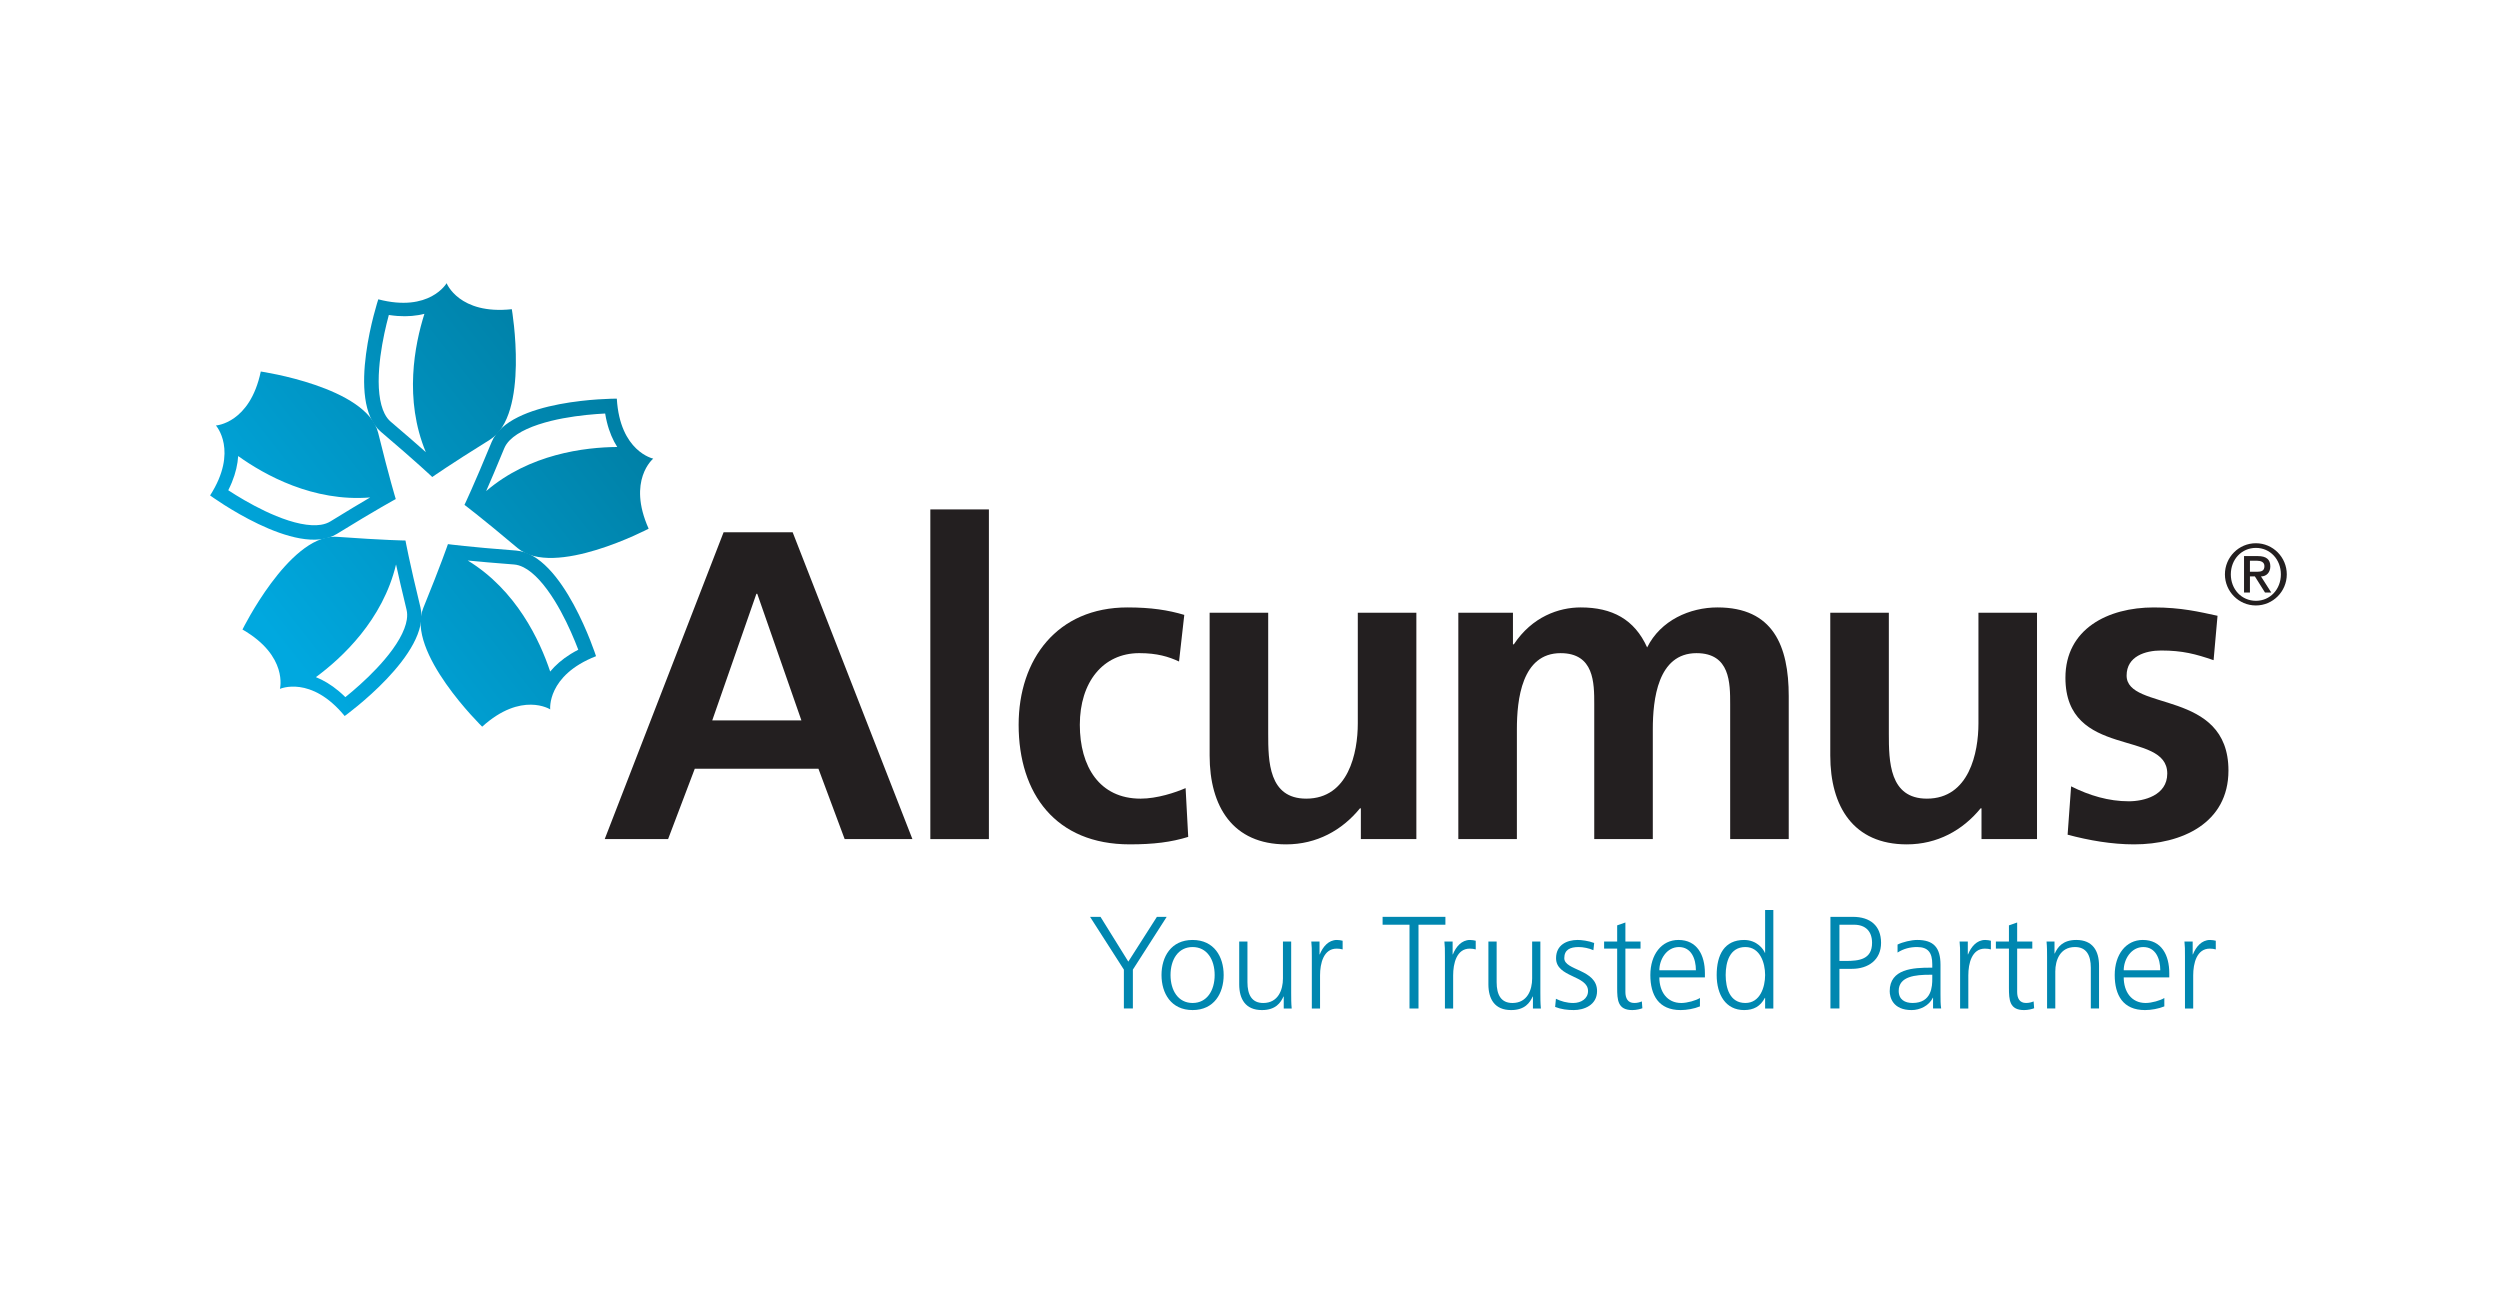 <?xml version="1.0" encoding="UTF-8" standalone="no"?>
<!DOCTYPE svg PUBLIC "-//W3C//DTD SVG 1.1//EN" "http://www.w3.org/Graphics/SVG/1.1/DTD/svg11.dtd">
<svg width="100%" height="100%" viewBox="0 0 600 310" version="1.1" xmlns="http://www.w3.org/2000/svg" xmlns:xlink="http://www.w3.org/1999/xlink" xml:space="preserve" xmlns:serif="http://www.serif.com/" style="fill-rule:evenodd;clip-rule:evenodd;stroke-linejoin:round;stroke-miterlimit:2;">
    <g id="Colour" transform="matrix(0.875,0,0,0.875,37.536,-74.219)">
        <g id="Alcumus_logo_CMYK" transform="matrix(0.295,0,0,0.295,300,262)">
            <g id="Colour1" serif:id="Colour">
                <g id="Alcumus_logo_CMYK1" serif:id="Alcumus_logo_CMYK" transform="matrix(1,0,0,1,-1254.17,-622.917)">
                    <g transform="matrix(4.167,0,0,4.167,0,0)">
                        <path d="M524.059,132.933L525.628,132.933C526.642,132.933 527.291,132.723 527.291,131.664C527.291,130.741 526.469,130.471 525.628,130.471L524.059,130.471L524.059,132.933ZM522.741,129.435L525.838,129.435C527.693,129.435 528.609,130.185 528.609,131.721C528.609,133.031 527.786,133.973 526.526,133.973L528.819,137.569L527.422,137.569L525.166,133.973L524.059,133.973L524.059,137.569L522.741,137.569L522.741,129.435ZM525.4,139.413C528.572,139.413 530.962,136.837 530.962,133.511C530.962,130.185 528.572,127.606 525.4,127.606C522.185,127.606 519.794,130.185 519.794,133.511C519.794,136.837 522.185,139.413 525.4,139.413ZM525.38,126.566C529.183,126.566 532.281,129.682 532.281,133.511C532.281,137.336 529.183,140.452 525.38,140.452C521.573,140.452 518.477,137.336 518.477,133.511C518.477,129.682 521.573,126.566 525.38,126.566Z" style="fill:rgb(35,31,32);fill-rule:nonzero;"/>
                        <path d="M190.999,137.851L190.803,137.851L180.953,166.099L200.849,166.099L190.999,137.851ZM183.487,124.119L198.897,124.119L225.618,192.579L210.501,192.579L204.652,176.887L177.053,176.887L171.103,192.579L156.962,192.579L183.487,124.119Z" style="fill:rgb(35,31,32);fill-rule:nonzero;"/>
                        <rect x="229.617" y="119.02" width="13.067" height="73.562" style="fill:rgb(35,31,32);fill-rule:nonzero;"/>
                        <path d="M285.109,152.955C282.766,151.877 280.233,151.089 276.235,151.089C268.141,151.089 262.972,157.564 262.972,167.077C262.972,176.398 267.361,183.557 276.528,183.557C280.233,183.557 284.328,182.183 286.573,181.204L287.158,192.089C283.352,193.268 279.452,193.756 274.088,193.756C257.608,193.756 249.319,182.476 249.319,167.077C249.319,152.463 257.901,140.89 273.599,140.89C278.866,140.89 282.673,141.479 286.28,142.556L285.109,152.955Z" style="fill:rgb(35,31,32);fill-rule:nonzero;"/>
                        <path d="M338.064,192.581L325.679,192.581L325.679,185.714L325.484,185.714C321.487,190.617 315.829,193.759 309,193.759C297.104,193.759 291.935,185.32 291.935,173.946L291.935,142.067L305.003,142.067L305.003,169.04C305.003,175.218 305.1,183.556 313.487,183.556C322.947,183.556 324.996,173.258 324.996,166.784L324.996,142.067L338.064,142.067L338.064,192.581Z" style="fill:rgb(35,31,32);fill-rule:nonzero;"/>
                        <path d="M347.427,142.067L359.616,142.067L359.616,149.129L359.812,149.129C363.907,142.95 369.857,140.889 374.734,140.889C381.753,140.889 386.728,143.539 389.558,149.816C392.579,143.734 399.112,140.889 405.257,140.889C417.641,140.889 421.151,149.425 421.151,160.702L421.151,192.581L408.083,192.581L408.083,162.47C408.083,157.759 408.083,151.092 400.575,151.092C391.897,151.092 390.822,161.487 390.822,168.06L390.822,192.581L377.755,192.581L377.755,162.47C377.755,157.759 377.755,151.092 370.247,151.092C361.569,151.092 360.494,161.487 360.494,168.06L360.494,192.581L347.427,192.581L347.427,142.067Z" style="fill:rgb(35,31,32);fill-rule:nonzero;"/>
                        <path d="M476.548,192.581L464.164,192.581L464.164,185.714L463.969,185.714C459.971,190.617 454.314,193.759 447.489,193.759C435.589,193.759 430.42,185.32 430.42,173.946L430.42,142.067L443.488,142.067L443.488,169.04C443.488,175.218 443.585,183.556 451.975,183.556C461.431,183.556 463.481,173.258 463.481,166.784L463.481,142.067L476.548,142.067L476.548,192.581Z" style="fill:rgb(35,31,32);fill-rule:nonzero;"/>
                        <path d="M515.948,152.66C511.951,151.287 509.028,150.502 504.249,150.502C500.735,150.502 496.542,151.778 496.542,156.091C496.542,164.136 519.265,159.035 519.265,177.279C519.265,189.047 508.832,193.758 498.201,193.758C493.227,193.758 488.155,192.873 483.377,191.6L484.157,180.811C488.253,182.869 492.544,184.145 497.03,184.145C500.349,184.145 505.612,182.869 505.612,177.965C505.612,168.059 482.889,174.828 482.889,156.583C482.889,145.697 492.349,140.892 502.589,140.892C508.735,140.892 512.732,141.872 516.828,142.754L515.948,152.66Z" style="fill:rgb(35,31,32);fill-rule:nonzero;"/>
                        <path d="M272.801,221.707L265.255,209.931L267.586,209.931L273.792,219.92L280.17,209.931L282.354,209.931L274.809,221.707L274.809,230.379L272.801,230.379L272.801,221.707Z" style="fill:rgb(0,135,176);fill-rule:nonzero;"/>
                        <path d="M288.133,229.15C291.339,229.15 293.058,226.369 293.058,222.912C293.058,219.454 291.339,216.668 288.133,216.668C284.927,216.668 283.212,219.454 283.212,222.912C283.212,226.369 284.927,229.15 288.133,229.15ZM288.133,215.088C292.938,215.088 295.067,218.838 295.067,222.912C295.067,226.981 292.938,230.731 288.133,230.731C283.328,230.731 281.199,226.981 281.199,222.912C281.199,218.838 283.328,215.088 288.133,215.088Z" style="fill:rgb(0,135,176);fill-rule:nonzero;"/>
                        <path d="M310.131,226.865C310.131,228.006 310.131,229.181 310.247,230.382L308.471,230.382L308.471,227.713L308.411,227.713C307.8,229.061 306.692,230.732 303.607,230.732C299.935,230.732 298.535,228.269 298.535,224.988L298.535,215.438L300.374,215.438L300.374,224.519C300.374,227.334 301.362,229.152 303.896,229.152C307.248,229.152 308.295,226.19 308.295,223.701L308.295,215.438L310.131,215.438L310.131,226.865Z" style="fill:rgb(0,135,176);fill-rule:nonzero;"/>
                        <path d="M314.738,218.778C314.738,217.138 314.738,216.522 314.621,215.437L316.457,215.437L316.457,218.309L316.513,218.309C317.185,216.638 318.439,215.088 320.331,215.088C320.767,215.088 321.292,215.174 321.612,215.261L321.612,217.198C321.236,217.078 320.74,217.021 320.275,217.021C317.362,217.021 316.573,220.302 316.573,222.998L316.573,230.381L314.738,230.381L314.738,218.778Z" style="fill:rgb(0,135,176);fill-rule:nonzero;"/>
                        <path d="M336.533,211.687L330.53,211.687L330.53,209.93L344.544,209.93L344.544,211.687L338.541,211.687L338.541,230.382L336.533,230.382L336.533,211.687Z" style="fill:rgb(0,135,176);fill-rule:nonzero;"/>
                        <path d="M344.436,218.778C344.436,217.138 344.436,216.522 344.32,215.437L346.155,215.437L346.155,218.309L346.212,218.309C346.884,216.638 348.134,215.088 350.03,215.088C350.465,215.088 350.99,215.174 351.31,215.261L351.31,217.198C350.931,217.078 350.439,217.021 349.97,217.021C347.057,217.021 346.272,220.302 346.272,222.998L346.272,230.381L344.436,230.381L344.436,218.778Z" style="fill:rgb(0,135,176);fill-rule:nonzero;"/>
                        <path d="M365.733,226.865C365.733,228.006 365.733,229.181 365.85,230.382L364.073,230.382L364.073,227.713L364.014,227.713C363.402,229.061 362.294,230.732 359.208,230.732C355.537,230.732 354.137,228.269 354.137,224.988L354.137,215.438L355.977,215.438L355.977,224.519C355.977,227.334 356.964,229.152 359.497,229.152C362.85,229.152 363.898,226.19 363.898,223.701L363.898,215.438L365.733,215.438L365.733,226.865Z" style="fill:rgb(0,135,176);fill-rule:nonzero;"/>
                        <path d="M369.204,228.212C370.312,228.768 371.652,229.151 373.078,229.151C374.827,229.151 376.37,228.182 376.37,226.486C376.37,222.938 369.234,223.494 369.234,219.158C369.234,216.2 371.621,215.085 374.069,215.085C374.854,215.085 376.43,215.261 377.74,215.76L377.564,217.372C376.603,216.932 375.293,216.669 374.272,216.669C372.38,216.669 371.07,217.254 371.07,219.158C371.07,221.944 378.382,221.59 378.382,226.486C378.382,229.647 375.439,230.731 373.195,230.731C371.768,230.731 370.341,230.559 369.028,230.03L369.204,228.212Z" style="fill:rgb(0,135,176);fill-rule:nonzero;"/>
                        <path d="M388.084,217.02L384.705,217.02L384.705,226.69C384.705,228.038 385.201,229.149 386.684,229.149C387.386,229.149 387.851,229.002 388.377,228.799L388.493,230.324C388.054,230.497 387.153,230.733 386.248,230.733C382.987,230.733 382.869,228.477 382.869,225.751L382.869,217.02L379.956,217.02L379.956,215.439L382.869,215.439L382.869,211.832L384.705,211.19L384.705,215.439L388.084,215.439L388.084,217.02Z" style="fill:rgb(0,135,176);fill-rule:nonzero;"/>
                        <path d="M400.438,221.854C400.438,219.246 399.386,216.67 396.65,216.67C393.94,216.67 392.28,219.392 392.28,221.854L400.438,221.854ZM401.338,229.91C400.058,230.439 398.399,230.732 397.029,230.732C392.104,230.732 390.272,227.391 390.272,222.909C390.272,218.336 392.776,215.085 396.533,215.085C400.73,215.085 402.446,218.487 402.446,222.499L402.446,223.435L392.28,223.435C392.28,226.599 393.969,229.152 397.175,229.152C398.516,229.152 400.467,228.592 401.338,228.037L401.338,229.91Z" style="fill:rgb(0,135,176);fill-rule:nonzero;"/>
                        <path d="M411.481,229.15C414.743,229.15 415.881,225.633 415.881,222.912C415.881,220.186 414.743,216.668 411.481,216.668C407.987,216.668 407.081,220.009 407.081,222.912C407.081,225.809 407.987,229.15 411.481,229.15ZM417.716,230.381L415.881,230.381L415.881,228.009L415.821,228.009C414.833,229.913 413.317,230.731 411.192,230.731C407.112,230.731 405.073,227.333 405.073,222.912C405.073,218.369 406.819,215.088 411.192,215.088C414.105,215.088 415.562,217.224 415.821,217.956L415.881,217.956L415.881,208.406L417.716,208.406L417.716,230.381Z" style="fill:rgb(0,135,176);fill-rule:nonzero;"/>
                        <path d="M432.463,219.774L433.859,219.774C436.892,219.774 439.745,219.421 439.745,215.731C439.745,213.152 438.288,211.688 435.725,211.688L432.463,211.688L432.463,219.774ZM430.454,209.931L435.462,209.931C439.28,209.931 441.753,211.865 441.753,215.731C441.753,219.538 438.901,221.531 435.259,221.531L432.463,221.531L432.463,230.379L430.454,230.379L430.454,209.931Z" style="fill:rgb(0,135,176);fill-rule:nonzero;"/>
                        <path d="M453.179,222.85L452.654,222.85C449.478,222.85 445.69,223.173 445.69,226.454C445.69,228.417 447.09,229.149 448.78,229.149C453.093,229.149 453.179,225.369 453.179,223.758L453.179,222.85ZM453.352,227.978L453.295,227.978C452.481,229.765 450.412,230.733 448.576,230.733C444.354,230.733 443.682,227.862 443.682,226.514C443.682,221.502 448.983,221.27 452.83,221.27L453.179,221.27L453.179,220.507C453.179,217.958 452.275,216.667 449.801,216.667C448.254,216.667 446.797,217.02 445.431,217.899L445.431,216.112C446.565,215.556 448.487,215.086 449.801,215.086C453.472,215.086 455.015,216.757 455.015,220.654L455.015,227.246C455.015,228.447 455.015,229.356 455.161,230.38L453.352,230.38L453.352,227.978Z" style="fill:rgb(0,135,176);fill-rule:nonzero;"/>
                        <path d="M459.387,218.778C459.387,217.138 459.387,216.522 459.271,215.437L461.107,215.437L461.107,218.309L461.162,218.309C461.834,216.638 463.084,215.088 464.981,215.088C465.416,215.088 465.942,215.174 466.26,215.261L466.26,217.198C465.881,217.078 465.39,217.021 464.92,217.021C462.007,217.021 461.223,220.302 461.223,222.998L461.223,230.381L459.387,230.381L459.387,218.778Z" style="fill:rgb(0,135,176);fill-rule:nonzero;"/>
                        <path d="M475.499,217.02L472.12,217.02L472.12,226.69C472.12,228.038 472.616,229.149 474.099,229.149C474.801,229.149 475.267,229.002 475.792,228.799L475.908,230.324C475.469,230.497 474.569,230.733 473.663,230.733C470.402,230.733 470.285,228.477 470.285,225.751L470.285,217.02L467.372,217.02L467.372,215.439L470.285,215.439L470.285,211.832L472.12,211.19L472.12,215.439L475.499,215.439L475.499,217.02Z" style="fill:rgb(0,135,176);fill-rule:nonzero;"/>
                        <path d="M478.793,218.954C478.793,217.812 478.793,216.641 478.677,215.436L480.452,215.436L480.452,218.105L480.513,218.105C481.124,216.757 482.232,215.086 485.318,215.086C488.989,215.086 490.389,217.549 490.389,220.831L490.389,230.38L488.554,230.38L488.554,221.299C488.554,218.484 487.563,216.667 485.029,216.667C481.676,216.667 480.629,219.629 480.629,222.118L480.629,230.38L478.793,230.38L478.793,218.954Z" style="fill:rgb(0,135,176);fill-rule:nonzero;"/>
                        <path d="M504.054,221.854C504.054,219.246 503.006,216.67 500.266,216.67C497.559,216.67 495.897,219.392 495.897,221.854L504.054,221.854ZM504.958,229.91C503.674,230.439 502.015,230.732 500.645,230.732C495.724,230.732 493.888,227.391 493.888,222.909C493.888,218.336 496.392,215.085 500.15,215.085C504.346,215.085 506.062,218.487 506.062,222.499L506.062,223.435L495.897,223.435C495.897,226.599 497.585,229.152 500.791,229.152C502.131,229.152 504.083,228.592 504.958,228.037L504.958,229.91Z" style="fill:rgb(0,135,176);fill-rule:nonzero;"/>
                        <path d="M509.563,218.778C509.563,217.138 509.563,216.522 509.447,215.437L511.282,215.437L511.282,218.309L511.338,218.309C512.01,216.638 513.263,215.088 515.156,215.088C515.591,215.088 516.117,215.174 516.437,215.261L516.437,217.198C516.06,217.078 515.565,217.021 515.099,217.021C512.187,217.021 511.399,220.302 511.399,222.998L511.399,230.381L509.563,230.381L509.563,218.778Z" style="fill:rgb(0,135,176);fill-rule:nonzero;"/>
                        <path d="M109.205,99.441C108.691,99 108.243,98.432 107.86,97.681C107.284,96.565 106.876,95.044 106.679,93.294C106.478,91.541 106.482,89.572 106.632,87.581C106.898,83.983 107.623,80.315 108.29,77.581C108.466,76.862 108.636,76.21 108.79,75.634C109.453,75.736 110.092,75.809 110.708,75.856C113.001,76.028 115.013,75.823 116.731,75.378C114.543,82.288 112.144,94.465 117.044,106.24C115.192,104.589 112.607,102.332 109.205,99.441ZM136.232,74.347C124.456,75.616 121.685,68.542 121.685,68.542C121.685,68.542 117.897,75.131 106.438,72.141C106.438,72.141 98.96,94.855 107.01,101.69C115.064,108.53 118.481,111.79 118.481,111.79C118.481,111.79 122.334,109.066 131.307,103.491C140.276,97.917 136.232,74.347 136.232,74.347Z" style="fill:url(#_Linear1);"/>
                        <path d="M95.734,121.71C95.154,122.063 94.476,122.308 93.641,122.446C92.401,122.647 90.83,122.566 89.105,122.213C87.377,121.863 85.503,121.25 83.658,120.492C80.315,119.128 77.052,117.298 74.657,115.822C74.03,115.432 73.457,115.071 72.965,114.746C73.261,114.148 73.53,113.562 73.767,112.989C74.638,110.863 75.065,108.887 75.175,107.115C81.07,111.333 91.909,117.378 104.623,116.351C102.475,117.608 99.532,119.366 95.734,121.71ZM106.413,101.942C103.883,91.686 80.22,88.252 80.22,88.252C77.788,99.842 70.205,100.294 70.205,100.294C70.205,100.294 75.295,105.931 68.911,115.902C68.911,115.902 88.205,130.033 97.192,124.488C106.183,118.946 110.339,116.708 110.339,116.708C110.339,116.708 108.943,112.198 106.413,101.942Z" style="fill:url(#_Linear2);"/>
                        <path d="M112.801,143.618C112.611,144.861 112.046,146.331 111.178,147.865C110.31,149.396 109.151,150.99 107.857,152.51C105.527,155.267 102.781,157.808 100.637,159.627C100.072,160.108 99.551,160.539 99.088,160.907C98.614,160.44 98.14,160.002 97.666,159.602C95.908,158.118 94.162,157.101 92.518,156.444C98.347,152.145 107.448,143.702 110.398,131.298C110.93,133.723 111.688,137.066 112.746,141.405C112.903,142.065 112.931,142.787 112.801,143.618ZM115.844,140.873C113.347,130.609 112.505,125.961 112.505,125.961C112.505,125.961 107.783,125.899 97.25,125.137C97.064,125.123 96.882,125.115 96.696,125.115C86.345,125.115 76.133,145.82 76.133,145.82C86.4,151.719 84.49,159.065 84.49,159.065C84.49,159.065 91.424,155.966 98.938,165.118C98.938,165.118 118.339,151.139 115.844,140.873Z" style="fill:url(#_Linear3);"/>
                        <path d="M144.793,155.197C142.5,148.321 137.282,137.059 126.396,130.42C128.867,130.664 132.284,130.974 136.736,131.31C137.41,131.36 138.103,131.565 138.854,131.94C139.98,132.505 141.205,133.493 142.394,134.798C143.582,136.097 144.738,137.693 145.788,139.389C147.691,142.458 149.256,145.853 150.323,148.459C150.604,149.142 150.852,149.769 151.064,150.326C150.469,150.632 149.912,150.95 149.379,151.274C147.425,152.485 145.919,153.833 144.793,155.197ZM155.023,151.77C155.023,151.77 147.717,128.998 137.184,128.2C126.655,127.401 121.977,126.767 121.977,126.767C121.977,126.767 120.457,131.24 116.475,141.022C112.494,150.804 129.619,167.499 129.619,167.499C138.398,159.55 144.8,163.641 144.8,163.641C144.8,163.641 143.994,156.087 155.023,151.77Z" style="fill:url(#_Linear4);"/>
                        <path d="M130.505,114.932C131.504,112.657 132.853,109.507 134.548,105.373C134.807,104.749 135.212,104.151 135.806,103.55C136.692,102.66 138.008,101.8 139.612,101.071C141.216,100.338 143.09,99.737 145.03,99.259C148.537,98.398 152.249,97.961 155.056,97.749C155.792,97.695 156.467,97.651 157.061,97.622C157.163,98.282 157.298,98.916 157.444,99.518C157.987,101.749 158.804,103.601 159.756,105.092C152.508,105.146 140.184,106.63 130.505,114.932ZM167.787,107.691C167.787,107.691 160.353,106.127 159.661,94.304L159.635,94.304C158.786,94.304 135.671,94.392 131.73,103.984C127.712,113.754 125.667,118.009 125.667,118.009C125.667,118.009 129.447,120.835 137.523,127.645C145.598,134.456 166.763,123.321 166.763,123.321C161.921,112.515 167.787,107.691 167.787,107.691Z" style="fill:url(#_Linear5);"/>
                    </g>
                </g>
                <g id="Alcumus_logo_CMYK2" serif:id="Alcumus_logo_CMYK">
                </g>
            </g>
        </g>
    </g>
    <defs>
        <linearGradient id="_Linear1" x1="0" y1="0" x2="1" y2="0" gradientUnits="userSpaceOnUse" gradientTransform="matrix(72,-56.5,56.5,72,67.853,127.881)"><stop offset="0" style="stop-color:rgb(0,168,223);stop-opacity:1"/><stop offset="1" style="stop-color:rgb(0,128,166);stop-opacity:1"/></linearGradient>
        <linearGradient id="_Linear2" x1="0" y1="0" x2="1" y2="0" gradientUnits="userSpaceOnUse" gradientTransform="matrix(72,-56.5,56.5,72,65.97,125.48)"><stop offset="0" style="stop-color:rgb(0,168,223);stop-opacity:1"/><stop offset="1" style="stop-color:rgb(0,128,166);stop-opacity:1"/></linearGradient>
        <linearGradient id="_Linear3" x1="0" y1="0" x2="1" y2="0" gradientUnits="userSpaceOnUse" gradientTransform="matrix(72,-56.5,56.5,72,86.993,152.271)"><stop offset="0" style="stop-color:rgb(0,168,223);stop-opacity:1"/><stop offset="1" style="stop-color:rgb(0,128,166);stop-opacity:1"/></linearGradient>
        <linearGradient id="_Linear4" x1="0" y1="0" x2="1" y2="0" gradientUnits="userSpaceOnUse" gradientTransform="matrix(72,-56.5,56.5,72,101.242,170.43)"><stop offset="0" style="stop-color:rgb(0,168,223);stop-opacity:1"/><stop offset="1" style="stop-color:rgb(0,128,166);stop-opacity:1"/></linearGradient>
        <linearGradient id="_Linear5" x1="0" y1="0" x2="1" y2="0" gradientUnits="userSpaceOnUse" gradientTransform="matrix(72,-56.5,56.5,72,91.62,158.168)"><stop offset="0" style="stop-color:rgb(0,168,223);stop-opacity:1"/><stop offset="1" style="stop-color:rgb(0,128,166);stop-opacity:1"/></linearGradient>
    </defs>
</svg>
